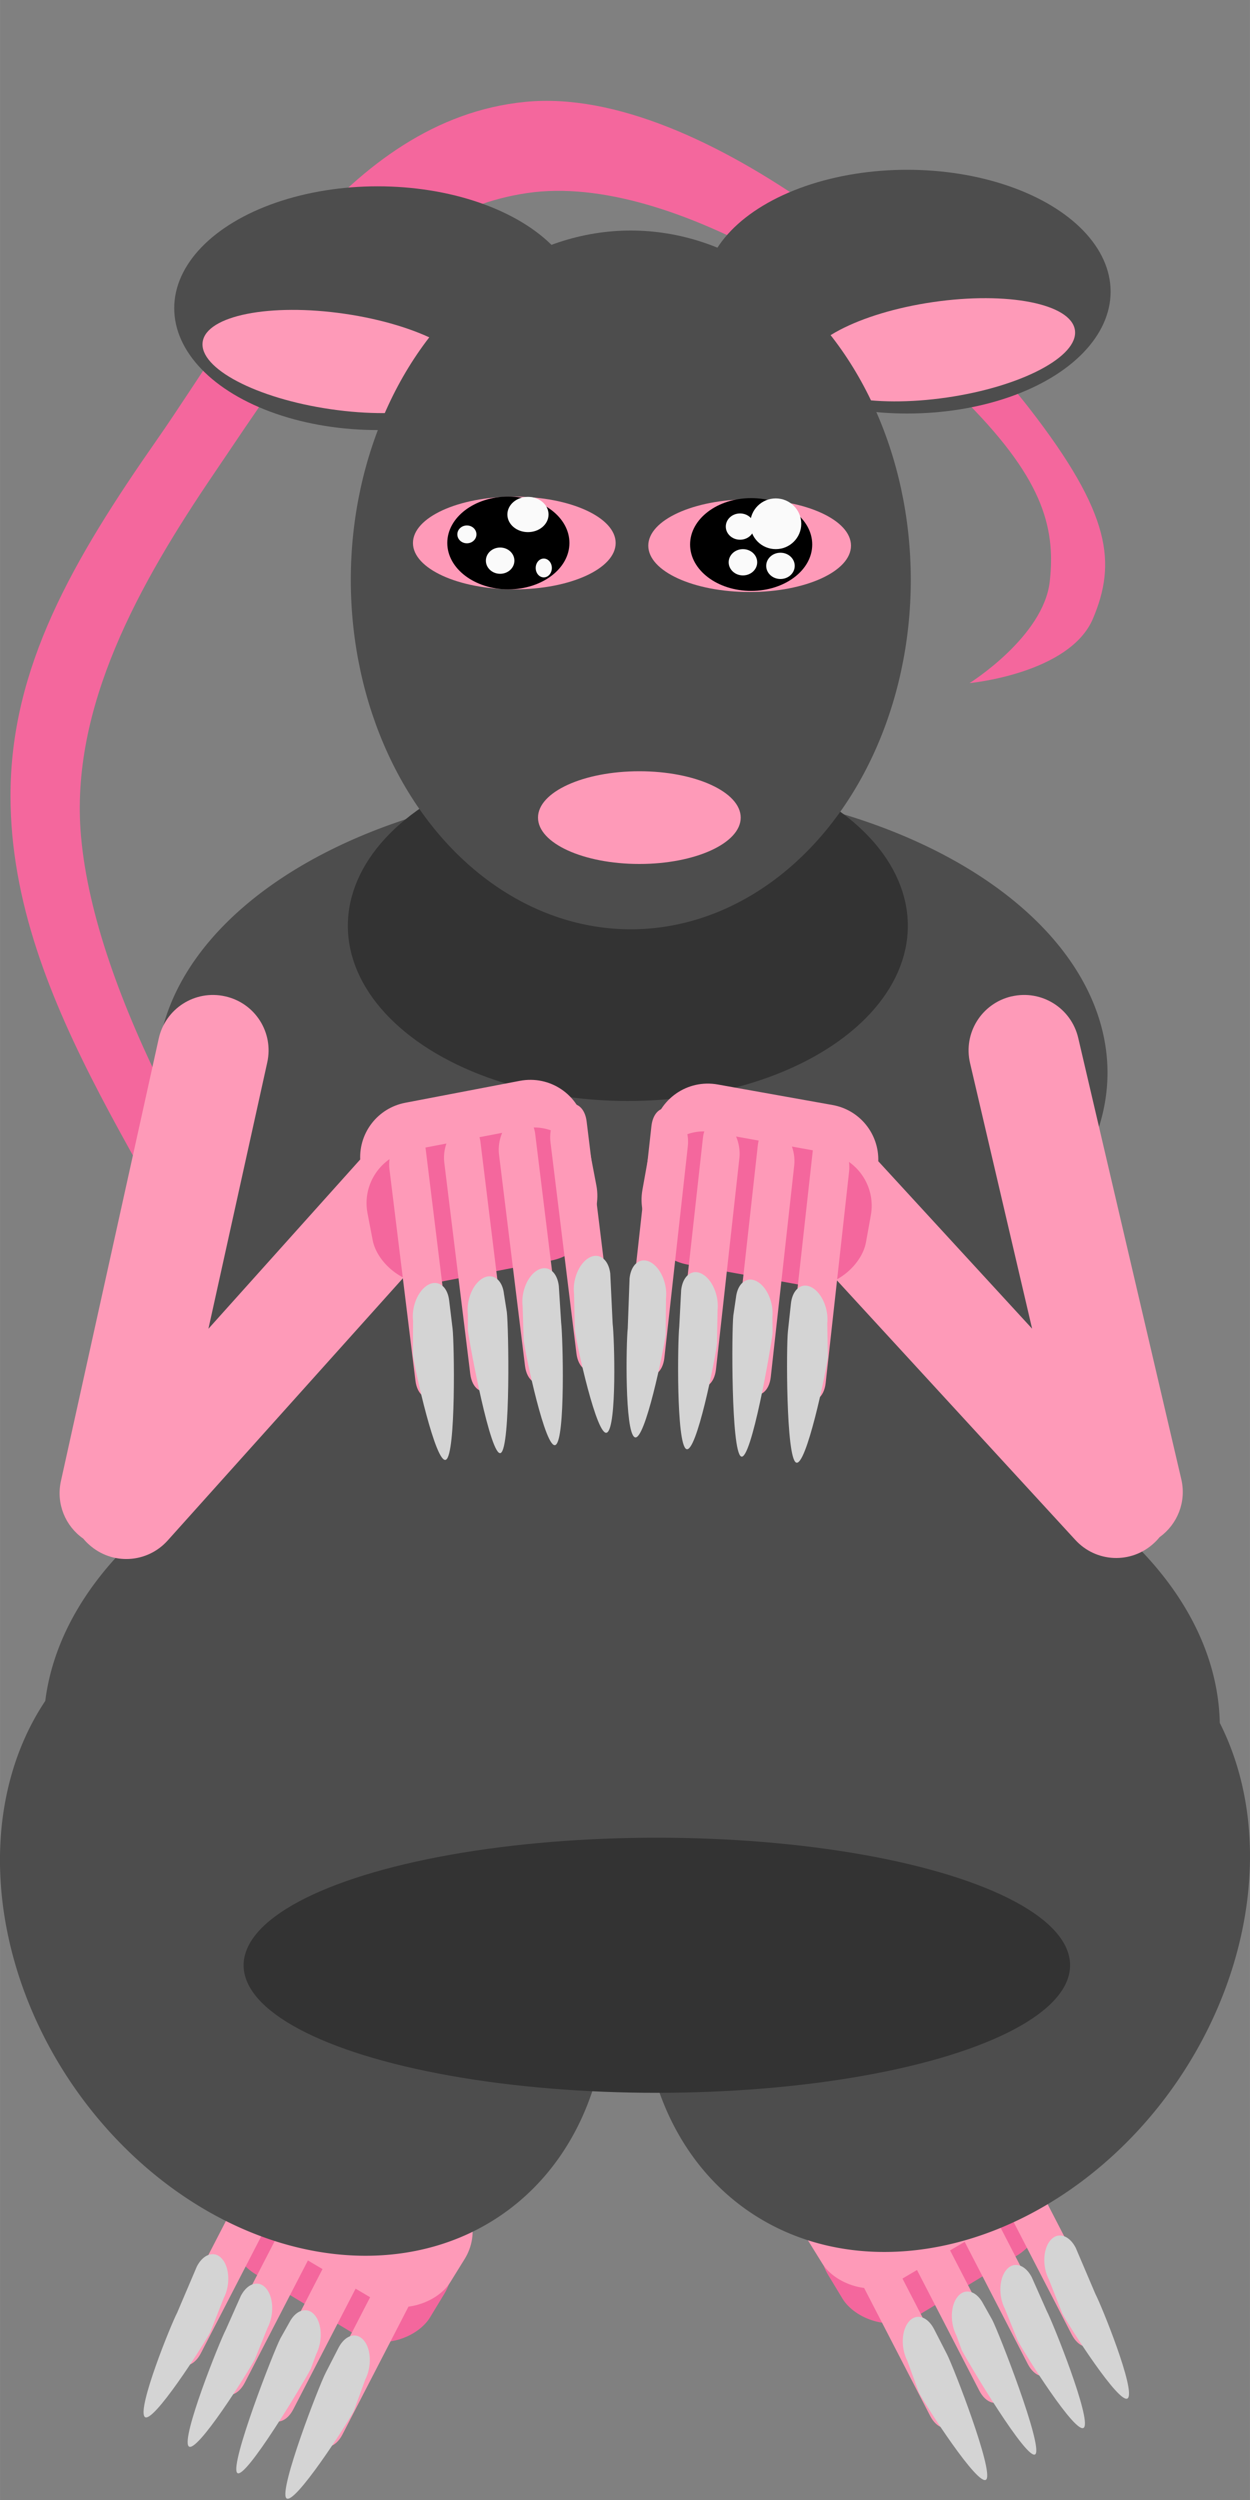<?xml version="1.0" encoding="UTF-8" standalone="no"?>
<!-- Created with Inkscape (http://www.inkscape.org/) -->
<svg width="64" height="128" viewBox="0 0 16.933 33.867" version="1.1" id="svg12297" inkscape:version="1.1 (c4e8f9ed74, 2021-05-24)" sodipodi:docname="rat.svg" inkscape:export-filename="/home/israel/programming/rs/rust_hero/assets/enemies/rat.png" inkscape:export-xdpi="96" inkscape:export-ydpi="96" xmlns:inkscape="http://www.inkscape.org/namespaces/inkscape" xmlns:sodipodi="http://sodipodi.sourceforge.net/DTD/sodipodi-0.dtd" xmlns="http://www.w3.org/2000/svg" xmlns:svg="http://www.w3.org/2000/svg">
  <rect x="0" y="0" width="16.933" height="33.867" fill="#808080" stroke="none"/>
  <sodipodi:namedview id="namedview12299" pagecolor="#ffffff" bordercolor="#666666" borderopacity="1.0" inkscape:pageshadow="2" inkscape:pageopacity="0.0" inkscape:pagecheckerboard="0" inkscape:document-units="px" showgrid="false" units="px" width="64px" inkscape:zoom="1.7873108" inkscape:cx="-15.945744" inkscape:cy="79.728718" inkscape:window-width="1366" inkscape:window-height="699" inkscape:window-x="0" inkscape:window-y="40" inkscape:window-maximized="1" inkscape:current-layer="layer1" inkscape:snap-global="false"/>
  <defs id="defs12294"/>
  <g inkscape:label="Layer 1" inkscape:groupmode="layer" id="layer1">
    <g id="g14785" inkscape:transform-center-x="1.0879398" inkscape:transform-center-y="2.1530462" transform="matrix(0.889,0.341,-0.341,0.889,3.762,-0.358)">
      <rect style="fill:#f4679d;stroke-width:3.175;stroke-linecap:round;stroke-linejoin:round;paint-order:fill markers stroke" id="rect14777" width="3.205" height="1.916" x="-19.124" y="26.256" ry="0.763" transform="matrix(-0.984,-0.177,-0.177,0.984,0,0)"/>
      <path id="path14779" style="fill:#fe9ab8;stroke-width:1.279;stroke-linecap:round;stroke-linejoin:round;paint-order:fill markers stroke" inkscape:transform-center-x="0.58346747" inkscape:transform-center-y="-1.6064418" d="m 11.091,28.453 c 0.04,-0.008 0.084,-0.001 0.129,0.024 0.143,0.079 0.241,0.307 0.218,0.512 l -0.334,3.014 c -0.023,0.205 -0.156,0.306 -0.3,0.227 -0.143,-0.079 -0.24,-0.308 -0.218,-0.512 l 0.334,-3.014 c 0.016,-0.141 0.084,-0.232 0.171,-0.25 z m 0.734,0.167 c 0.04,-0.008 0.084,-0.001 0.129,0.024 0.143,0.079 0.24,0.308 0.218,0.512 l -0.334,3.014 c -0.023,0.205 -0.157,0.306 -0.3,0.227 -0.143,-0.079 -0.24,-0.307 -0.218,-0.512 l 0.334,-3.014 c 0.016,-0.141 0.084,-0.233 0.171,-0.251 z m 0.78,0.106 c 0.04,-0.008 0.084,-0.001 0.129,0.024 0.143,0.079 0.24,0.307 0.218,0.512 l -0.334,3.014 c -0.023,0.205 -0.156,0.306 -0.3,0.227 -0.143,-0.079 -0.241,-0.307 -0.218,-0.512 l 0.334,-3.015 c 0.016,-0.141 0.084,-0.232 0.171,-0.25 z m 0.781,0.086 c 0.04,-0.008 0.084,-0.001 0.129,0.024 0.143,0.079 0.24,0.308 0.218,0.512 l -0.334,3.014 c -0.023,0.205 -0.157,0.306 -0.3,0.227 -0.143,-0.079 -0.24,-0.307 -0.218,-0.512 l 0.334,-3.014 c 0.016,-0.141 0.084,-0.233 0.171,-0.251 z"/>
      <path id="path14781" style="fill:#d4d4d4;stroke-width:1.279;stroke-linecap:round;stroke-linejoin:round;paint-order:fill markers stroke" inkscape:transform-center-x="0.58346747" inkscape:transform-center-y="-1.6064418" d="m 10.78,30.619 c 0.04,-0.008 0.084,-0.001 0.129,0.024 0.143,0.079 0.241,0.307 0.218,0.512 l -0.005,0.515 c -0.023,0.205 -0.297,1.542 -0.441,1.463 -0.143,-0.079 -0.121,-1.345 -0.098,-1.55 l 0.026,-0.713 c 0.016,-0.141 0.084,-0.232 0.171,-0.25 z m 0.734,0.167 c 0.04,-0.008 0.084,-0.001 0.129,0.024 0.143,0.079 0.24,0.308 0.218,0.512 l -0.009,0.484 c -0.023,0.205 -0.293,1.573 -0.437,1.494 -0.143,-0.079 -0.122,-1.538 -0.099,-1.742 l 0.027,-0.52 c 0.016,-0.141 0.084,-0.233 0.171,-0.251 z m 0.78,0.106 c 0.04,-0.008 0.084,-0.001 0.129,0.024 0.143,0.079 0.24,0.307 0.218,0.512 l 0.003,0.223 c -0.023,0.205 -0.305,1.834 -0.449,1.755 -0.143,-0.079 -0.133,-1.799 -0.11,-2.004 l 0.038,-0.259 c 0.016,-0.141 0.084,-0.232 0.171,-0.25 z m 0.781,0.086 c 0.04,-0.008 0.084,-0.001 0.129,0.024 0.143,0.079 0.24,0.308 0.218,0.512 l 0.008,0.478 c -0.023,0.205 -0.31,1.578 -0.453,1.5 -0.143,-0.079 -0.138,-1.661 -0.115,-1.866 l 0.043,-0.397 c 0.016,-0.141 0.084,-0.233 0.171,-0.251 z" sodipodi:nodetypes="scccsccsscccsccsscccsccsscccsccs"/>
      <rect style="fill:#fe9ab8;stroke-width:3.268;stroke-linecap:round;stroke-linejoin:round;paint-order:fill markers stroke" id="rect14783" width="3.39" height="1.919" x="-19.383" y="25.884" ry="0.765" transform="matrix(-0.986,-0.167,-0.187,0.982,0,0)"/>
    </g>
    <g id="g14775" inkscape:transform-center-x="-1.0879398" inkscape:transform-center-y="2.1530463" transform="matrix(-0.889,0.341,0.341,0.889,13.477,-0.611)">
      <rect style="fill:#f4679d;stroke-width:3.175;stroke-linecap:round;stroke-linejoin:round;paint-order:fill markers stroke" id="rect14729" width="3.205" height="1.916" x="-19.124" y="26.256" ry="0.763" transform="matrix(-0.984,-0.177,-0.177,0.984,0,0)"/>
      <path id="path14731" style="fill:#fe9ab8;stroke-width:1.279;stroke-linecap:round;stroke-linejoin:round;paint-order:fill markers stroke" inkscape:transform-center-x="0.58346747" inkscape:transform-center-y="-1.6064418" d="m 11.091,28.453 c 0.04,-0.008 0.084,-0.001 0.129,0.024 0.143,0.079 0.241,0.307 0.218,0.512 l -0.334,3.014 c -0.023,0.205 -0.156,0.306 -0.3,0.227 -0.143,-0.079 -0.24,-0.308 -0.218,-0.512 l 0.334,-3.014 c 0.016,-0.141 0.084,-0.232 0.171,-0.25 z m 0.734,0.167 c 0.04,-0.008 0.084,-0.001 0.129,0.024 0.143,0.079 0.24,0.308 0.218,0.512 l -0.334,3.014 c -0.023,0.205 -0.157,0.306 -0.3,0.227 -0.143,-0.079 -0.24,-0.307 -0.218,-0.512 l 0.334,-3.014 c 0.016,-0.141 0.084,-0.233 0.171,-0.251 z m 0.78,0.106 c 0.04,-0.008 0.084,-0.001 0.129,0.024 0.143,0.079 0.24,0.307 0.218,0.512 l -0.334,3.014 c -0.023,0.205 -0.156,0.306 -0.3,0.227 -0.143,-0.079 -0.241,-0.307 -0.218,-0.512 l 0.334,-3.015 c 0.016,-0.141 0.084,-0.232 0.171,-0.25 z m 0.781,0.086 c 0.04,-0.008 0.084,-0.001 0.129,0.024 0.143,0.079 0.24,0.308 0.218,0.512 l -0.334,3.014 c -0.023,0.205 -0.157,0.306 -0.3,0.227 -0.143,-0.079 -0.24,-0.307 -0.218,-0.512 l 0.334,-3.014 c 0.016,-0.141 0.084,-0.233 0.171,-0.251 z"/>
      <path id="path14733" style="fill:#d4d4d4;stroke-width:1.279;stroke-linecap:round;stroke-linejoin:round;paint-order:fill markers stroke" inkscape:transform-center-x="0.58346747" inkscape:transform-center-y="-1.6064418" d="m 10.78,30.619 c 0.04,-0.008 0.084,-0.001 0.129,0.024 0.143,0.079 0.241,0.307 0.218,0.512 l -0.005,0.515 c -0.023,0.205 -0.297,1.542 -0.441,1.463 -0.143,-0.079 -0.121,-1.345 -0.098,-1.55 l 0.026,-0.713 c 0.016,-0.141 0.084,-0.232 0.171,-0.25 z m 0.734,0.167 c 0.04,-0.008 0.084,-0.001 0.129,0.024 0.143,0.079 0.24,0.308 0.218,0.512 l -0.009,0.484 c -0.023,0.205 -0.293,1.573 -0.437,1.494 -0.143,-0.079 -0.122,-1.538 -0.099,-1.742 l 0.027,-0.52 c 0.016,-0.141 0.084,-0.233 0.171,-0.251 z m 0.78,0.106 c 0.04,-0.008 0.084,-0.001 0.129,0.024 0.143,0.079 0.24,0.307 0.218,0.512 l 0.003,0.223 c -0.023,0.205 -0.305,1.834 -0.449,1.755 -0.143,-0.079 -0.133,-1.799 -0.11,-2.004 l 0.038,-0.259 c 0.016,-0.141 0.084,-0.232 0.171,-0.25 z m 0.781,0.086 c 0.04,-0.008 0.084,-0.001 0.129,0.024 0.143,0.079 0.24,0.308 0.218,0.512 l 0.008,0.478 c -0.023,0.205 -0.31,1.578 -0.453,1.5 -0.143,-0.079 -0.138,-1.661 -0.115,-1.866 l 0.043,-0.397 c 0.016,-0.141 0.084,-0.233 0.171,-0.251 z" sodipodi:nodetypes="scccsccsscccsccsscccsccsscccsccs"/>
      <rect style="fill:#fe9ab8;stroke-width:3.268;stroke-linecap:round;stroke-linejoin:round;paint-order:fill markers stroke" id="rect14751" width="3.39" height="1.919" x="-19.383" y="25.884" ry="0.765" transform="matrix(-0.986,-0.167,-0.187,0.982,0,0)"/>
    </g>
    <path style="fill:#f4679d;fill-opacity:1;stroke:none;stroke-width:0.252px;stroke-linecap:butt;stroke-linejoin:miter;stroke-opacity:1" d="m 6.264,25.243 c 0,0 -1.928,-4.341 -2.856,-6.527 C 2.291,16.083 0.143,13.641 0.142,10.781 0.142,9.04 0.986,7.589 2.13,5.951 3.273,4.313 4.668,1.621 7.115,1.38 9.561,1.14 12.82,4.083 13.94,5.527 c 1.121,1.444 1.181,2.103 0.867,2.851 -0.314,0.748 -1.673,0.876 -1.673,0.876 0,0 1.005,-0.628 1.087,-1.38 C 14.304,7.122 14.112,6.453 13.014,5.367 11.916,4.28 9.149,2.321 7.143,2.615 5.137,2.909 3.933,4.894 2.909,6.4 1.885,7.906 0.944,9.583 1.097,11.325 c 0.376,4.294 6.506,11.176 6.506,11.176 L 8.055,24.895 Z" id="path14229" sodipodi:nodetypes="csszzzzczzzzsccc"/>
    <path id="path12400" style="fill:#4d4d4d;stroke-width:2.215;stroke-linecap:round;stroke-linejoin:round;paint-order:fill markers stroke" d="m 8.557,10.247 a 5.943,7.753 0 0 0 -2.397,0.662 6.438,3.911 0 0 0 -4.035,3.626 6.438,3.911 0 0 0 0.647,1.704 5.943,7.753 0 0 0 -0.158,1.761 5.943,7.753 0 0 0 0.218,2.069 7.969,4.797 0 0 0 -2.219,2.973 4.733,3.793 55.636 0 0 0.37,5.202 4.733,3.793 55.636 0 0 5.803,1.766 4.733,3.793 55.636 0 0 1.282,-1.823 7.969,4.797 0 0 0 0.492,0.012 7.969,4.797 0 0 0 0.323,-0.005 3.793,4.733 34.364 0 0 1.264,1.765 3.793,4.733 34.364 0 0 5.802,-1.766 3.793,4.733 34.364 0 0 0.575,-4.853 7.969,4.797 0 0 0 -2.242,-3.273 5.943,7.753 0 0 0 0.218,-2.067 5.943,7.753 0 0 0 -0.154,-1.75 6.438,3.911 0 0 0 0.657,-1.716 6.438,3.911 0 0 0 -4.055,-3.633 5.943,7.753 0 0 0 -2.39,-0.655 z"/>
    <ellipse style="fill:#333333;stroke-width:1.075;stroke-linecap:round;stroke-linejoin:round;paint-order:fill markers stroke" id="ellipse12554" cx="8.505" cy="12.542" rx="3.793" ry="2.373"/>
    <ellipse style="fill:#4d4d4d;stroke-width:0.764;stroke-linecap:round;stroke-linejoin:round;paint-order:fill markers stroke" id="ellipse12718" cx="5.116" cy="4.175" rx="2.756" ry="1.651"/>
    <ellipse style="fill:#4d4d4d;stroke-width:0.764;stroke-linecap:round;stroke-linejoin:round;paint-order:fill markers stroke" id="ellipse12720" cx="12.289" cy="3.951" rx="2.756" ry="1.651"/>
    <ellipse style="fill:#fe9ab8;stroke-width:0.394;stroke-linecap:round;stroke-linejoin:round;paint-order:fill markers stroke" id="ellipse12850" cx="11.917" cy="6.526" rx="1.847" ry="0.653" transform="rotate(-8.295)"/>
    <ellipse style="fill:#fe9ab8;stroke-width:0.394;stroke-linecap:round;stroke-linejoin:round;paint-order:fill markers stroke" id="ellipse12932" cx="-5.229" cy="4.186" rx="1.847" ry="0.653" transform="matrix(-0.99,-0.144,-0.144,0.99,0,0)"/>
    <ellipse style="fill:#4d4d4d;stroke-width:1.518;stroke-linecap:round;stroke-linejoin:round;paint-order:fill markers stroke" id="ellipse12530" cx="8.545" cy="7.856" rx="3.793" ry="4.733"/>
    <ellipse style="fill:#fe9ab8;stroke-width:0.333;stroke-linecap:round;stroke-linejoin:round;paint-order:fill markers stroke" id="ellipse12722" cx="8.661" cy="11.076" rx="1.373" ry="0.628"/>
    <ellipse style="fill:#fe9ab8;stroke-width:0.333;stroke-linecap:round;stroke-linejoin:round;paint-order:fill markers stroke" id="ellipse12760" cx="6.967" cy="7.356" rx="1.373" ry="0.628"/>
    <ellipse style="fill:#fe9ab8;stroke-width:0.333;stroke-linecap:round;stroke-linejoin:round;paint-order:fill markers stroke" id="ellipse12762" cx="10.155" cy="7.392" rx="1.373" ry="0.628"/>
    <g id="g12846" transform="matrix(0.952,0,0,0.952,0.091,1.868)">
      <g id="g12825">
        <ellipse style="fill:#000000;stroke-width:0.271;stroke-linecap:round;stroke-linejoin:round;paint-order:fill markers stroke" id="ellipse12764" cx="10.593" cy="5.786" rx="0.869" ry="0.66"/>
        <ellipse style="fill:#fafafa;stroke-width:0.13;stroke-linecap:round;stroke-linejoin:round;paint-order:fill markers stroke" id="ellipse12784" cx="10.943" cy="5.491" rx="0.363" ry="0.361"/>
        <ellipse style="fill:#fafafa;stroke-width:0.07;stroke-linecap:round;stroke-linejoin:round;paint-order:fill markers stroke" id="ellipse12804" cx="10.435" cy="5.531" rx="0.203" ry="0.187"/>
        <ellipse style="fill:#fafafa;stroke-width:0.07;stroke-linecap:round;stroke-linejoin:round;paint-order:fill markers stroke" id="ellipse12806" cx="10.476" cy="6.039" rx="0.203" ry="0.187"/>
        <ellipse style="fill:#fafafa;stroke-width:0.07;stroke-linecap:round;stroke-linejoin:round;paint-order:fill markers stroke" id="ellipse12808" cx="11.01" cy="6.09" rx="0.203" ry="0.187"/>
      </g>
      <g id="g12832">
        <ellipse style="fill:#000000;stroke-width:0.271;stroke-linecap:round;stroke-linejoin:round;paint-order:fill markers stroke" id="ellipse12810" cx="7.138" cy="5.764" rx="0.869" ry="0.66"/>
        <ellipse style="fill:#fafafa;stroke-width:0.097;stroke-linecap:round;stroke-linejoin:round;paint-order:fill markers stroke" id="ellipse12812" cx="7.417" cy="5.359" rx="0.293" ry="0.251"/>
        <ellipse style="fill:#fafafa;stroke-width:0.047;stroke-linecap:round;stroke-linejoin:round;paint-order:fill markers stroke" id="ellipse12814" cx="6.548" cy="5.642" rx="0.136" ry="0.127"/>
        <ellipse style="fill:#fafafa;stroke-width:0.07;stroke-linecap:round;stroke-linejoin:round;paint-order:fill markers stroke" id="ellipse12816" cx="7.021" cy="6.016" rx="0.203" ry="0.187"/>
        <ellipse style="fill:#fafafa;stroke-width:0.044;stroke-linecap:round;stroke-linejoin:round;paint-order:fill markers stroke" id="ellipse12818" cx="7.642" cy="6.12" rx="0.115" ry="0.134"/>
      </g>
    </g>
    <g id="g14746" transform="matrix(0.952,0,0,0.952,0.091,1.868)">
      <path id="rect12956" style="fill:#fe9ab8;stroke-width:3.175;stroke-linecap:round;stroke-linejoin:round;paint-order:fill markers stroke" d="m 3.106,12.215 c -0.428,-0.095 -0.848,0.174 -0.943,0.601 l -1.392,6.298 c -0.071,0.323 0.064,0.641 0.319,0.819 0.025,0.031 0.053,0.06 0.084,0.087 0.326,0.292 0.823,0.265 1.116,-0.061 l 3.447,-3.843 c 0.123,0.041 0.259,0.051 0.396,0.025 L 7.763,15.829 C 8.193,15.746 8.473,15.334 8.39,14.904 L 8.226,14.045 C 8.143,13.615 7.731,13.336 7.301,13.418 l -1.63,0.312 c -0.39,0.075 -0.657,0.422 -0.641,0.807 L 2.87,16.946 3.707,13.157 C 3.802,12.73 3.534,12.309 3.106,12.215 Z"/>
      <rect style="fill:#f4679d;stroke-width:3.175;stroke-linecap:round;stroke-linejoin:round;paint-order:fill markers stroke" id="rect13275" width="3.205" height="1.916" x="2.161" y="15.232" ry="0.763" transform="rotate(-10.852)"/>
      <path id="rect13081" style="fill:#fe9ab8;stroke-width:1.279;stroke-linecap:round;stroke-linejoin:round;paint-order:fill markers stroke" inkscape:transform-center-x="0.58346747" inkscape:transform-center-y="-1.6064418" d="m 8.077,13.749 c -0.04,-0.008 -0.084,-1.14e-4 -0.128,0.025 -0.142,0.081 -0.237,0.31 -0.212,0.514 l 0.37,3.01 c 0.025,0.204 0.16,0.304 0.303,0.224 0.142,-0.081 0.237,-0.31 0.212,-0.515 l -0.37,-3.01 c -0.017,-0.141 -0.086,-0.231 -0.174,-0.248 z m -0.732,0.176 c -0.04,-0.008 -0.084,-1.14e-4 -0.128,0.025 -0.142,0.081 -0.237,0.31 -0.212,0.515 l 0.37,3.01 c 0.025,0.204 0.16,0.304 0.303,0.223 0.142,-0.081 0.237,-0.31 0.212,-0.514 L 7.52,14.174 C 7.503,14.033 7.433,13.942 7.346,13.925 Z m -0.779,0.115 c -0.04,-0.008 -0.084,-1.14e-4 -0.128,0.025 -0.142,0.081 -0.237,0.31 -0.212,0.514 l 0.37,3.01 c 0.025,0.204 0.16,0.304 0.303,0.224 0.142,-0.081 0.237,-0.31 0.212,-0.514 L 6.741,14.288 C 6.724,14.148 6.654,14.057 6.567,14.04 Z m -0.78,0.095 c -0.04,-0.008 -0.084,-1.14e-4 -0.128,0.025 -0.142,0.081 -0.237,0.31 -0.212,0.515 l 0.37,3.01 c 0.025,0.204 0.16,0.304 0.303,0.223 0.142,-0.081 0.237,-0.31 0.212,-0.514 L 5.961,14.384 C 5.943,14.244 5.874,14.152 5.787,14.136 Z"/>
      <path id="path13575" style="fill:#d4d4d4;stroke-width:1.279;stroke-linecap:round;stroke-linejoin:round;paint-order:fill markers stroke" inkscape:transform-center-x="0.58346747" inkscape:transform-center-y="-1.6064418" d="m 8.413,15.911 c -0.04,-0.008 -0.084,-1.14e-4 -0.128,0.025 -0.142,0.081 -0.237,0.31 -0.212,0.514 l 0.011,0.515 c 0.025,0.204 0.316,1.538 0.458,1.458 0.142,-0.081 0.105,-1.347 0.08,-1.551 L 8.588,16.159 C 8.571,16.019 8.501,15.928 8.413,15.911 Z m -0.732,0.176 c -0.04,-0.008 -0.084,-1.14e-4 -0.128,0.025 -0.142,0.081 -0.237,0.31 -0.212,0.515 l 0.015,0.484 c 0.025,0.204 0.312,1.569 0.454,1.488 0.142,-0.081 0.104,-1.539 0.079,-1.743 l -0.033,-0.52 c -0.017,-0.141 -0.086,-0.232 -0.174,-0.249 z m -0.779,0.115 c -0.04,-0.008 -0.084,-1.14e-4 -0.128,0.025 -0.142,0.081 -0.237,0.31 -0.212,0.514 l -6.461e-4,0.223 c 0.025,0.204 0.327,1.83 0.469,1.749 0.142,-0.081 0.111,-1.801 0.086,-2.005 l -0.041,-0.259 C 7.06,16.31 6.991,16.219 6.903,16.202 Z m -0.78,0.095 c -0.04,-0.008 -0.084,-1.14e-4 -0.128,0.025 -0.142,0.081 -0.237,0.31 -0.212,0.515 l -0.002,0.478 c 0.025,0.204 0.328,1.575 0.471,1.494 0.142,-0.081 0.118,-1.663 0.093,-1.867 l -0.048,-0.396 C 6.28,16.405 6.211,16.314 6.123,16.297 Z" sodipodi:nodetypes="scccsccsscccsccsscccsccsscccsccs"/>
      <path id="path14170" style="fill:#fe9ab8;stroke-width:3.175;stroke-linecap:round;stroke-linejoin:round;paint-order:fill markers stroke" d="m 14.297,12.217 c 0.426,-0.1 0.85,0.164 0.95,0.59 l 1.467,6.281 c 0.075,0.322 -0.057,0.642 -0.309,0.823 -0.025,0.031 -0.053,0.061 -0.083,0.088 -0.322,0.296 -0.82,0.275 -1.116,-0.048 l -3.492,-3.802 c -0.123,0.042 -0.258,0.054 -0.396,0.03 L 9.684,15.886 C 9.253,15.809 8.968,15.399 9.046,14.968 l 0.154,-0.86 c 0.077,-0.431 0.487,-0.716 0.918,-0.638 l 1.633,0.292 c 0.391,0.07 0.662,0.414 0.651,0.8 l 2.189,2.383 -0.883,-3.779 c -0.1,-0.426 0.163,-0.85 0.59,-0.95 z"/>
      <g id="g14727">
        <rect style="fill:#f4679d;stroke-width:3.175;stroke-linecap:round;stroke-linejoin:round;paint-order:fill markers stroke" id="rect14172" width="3.205" height="1.916" x="-14.819" y="12.151" ry="0.763" transform="matrix(-0.984,-0.177,-0.177,0.984,0,0)"/>
        <path id="path14174" style="fill:#fe9ab8;stroke-width:1.279;stroke-linecap:round;stroke-linejoin:round;paint-order:fill markers stroke" inkscape:transform-center-x="0.58346747" inkscape:transform-center-y="-1.6064418" d="m 9.345,13.81 c 0.04,-0.008 0.084,-0.001 0.129,0.024 0.143,0.079 0.241,0.307 0.218,0.512 l -0.334,3.014 c -0.023,0.205 -0.156,0.306 -0.3,0.227 -0.143,-0.079 -0.24,-0.308 -0.218,-0.512 l 0.334,-3.014 c 0.016,-0.141 0.084,-0.232 0.171,-0.25 z m 0.734,0.167 c 0.04,-0.008 0.084,-0.001 0.129,0.024 0.143,0.079 0.24,0.308 0.218,0.512 l -0.334,3.014 C 10.068,17.732 9.934,17.833 9.791,17.754 9.648,17.675 9.551,17.447 9.573,17.242 l 0.334,-3.014 c 0.016,-0.141 0.084,-0.233 0.171,-0.251 z m 0.78,0.106 c 0.04,-0.008 0.084,-0.001 0.129,0.024 0.143,0.079 0.24,0.307 0.218,0.512 l -0.334,3.014 c -0.023,0.205 -0.156,0.306 -0.3,0.227 -0.143,-0.079 -0.241,-0.307 -0.218,-0.512 l 0.334,-3.015 c 0.016,-0.141 0.084,-0.232 0.171,-0.25 z m 0.781,0.086 c 0.04,-0.008 0.084,-0.001 0.129,0.024 0.143,0.079 0.24,0.308 0.218,0.512 l -0.334,3.014 c -0.023,0.205 -0.157,0.306 -0.3,0.227 -0.143,-0.079 -0.24,-0.307 -0.218,-0.512 l 0.334,-3.014 c 0.016,-0.141 0.084,-0.233 0.171,-0.251 z"/>
        <path id="path14176" style="fill:#d4d4d4;stroke-width:1.279;stroke-linecap:round;stroke-linejoin:round;paint-order:fill markers stroke" inkscape:transform-center-x="0.58346747" inkscape:transform-center-y="-1.6064418" d="m 9.034,15.976 c 0.04,-0.008 0.084,-0.001 0.129,0.024 0.143,0.079 0.241,0.307 0.218,0.512 L 9.376,17.026 c -0.023,0.205 -0.297,1.542 -0.441,1.463 -0.143,-0.079 -0.121,-1.345 -0.098,-1.55 l 0.026,-0.713 c 0.016,-0.141 0.084,-0.232 0.171,-0.25 z m 0.734,0.167 c 0.04,-0.008 0.084,-0.001 0.129,0.024 0.143,0.079 0.24,0.308 0.218,0.512 l -0.009,0.484 c -0.023,0.205 -0.293,1.573 -0.437,1.494 -0.143,-0.079 -0.122,-1.538 -0.099,-1.742 l 0.027,-0.52 c 0.016,-0.141 0.084,-0.233 0.171,-0.251 z m 0.78,0.106 c 0.04,-0.008 0.084,-0.001 0.129,0.024 0.143,0.079 0.24,0.307 0.218,0.512 l 0.003,0.223 c -0.023,0.205 -0.305,1.834 -0.449,1.755 -0.143,-0.079 -0.133,-1.799 -0.11,-2.004 l 0.038,-0.259 c 0.016,-0.141 0.084,-0.232 0.171,-0.25 z m 0.781,0.086 c 0.04,-0.008 0.084,-0.001 0.129,0.024 0.143,0.079 0.24,0.308 0.218,0.512 l 0.008,0.478 c -0.023,0.205 -0.31,1.578 -0.453,1.5 -0.143,-0.079 -0.138,-1.661 -0.115,-1.866 l 0.043,-0.397 c 0.016,-0.141 0.084,-0.233 0.171,-0.251 z" sodipodi:nodetypes="scccsccsscccsccsscccsccsscccsccs"/>
      </g>
    </g>
    <ellipse style="fill:#333333;stroke-width:1.114;stroke-linecap:round;stroke-linejoin:round;paint-order:fill markers stroke" id="ellipse14942" cx="8.898" cy="26.623" rx="5.598" ry="1.728"/>
  </g>
</svg>